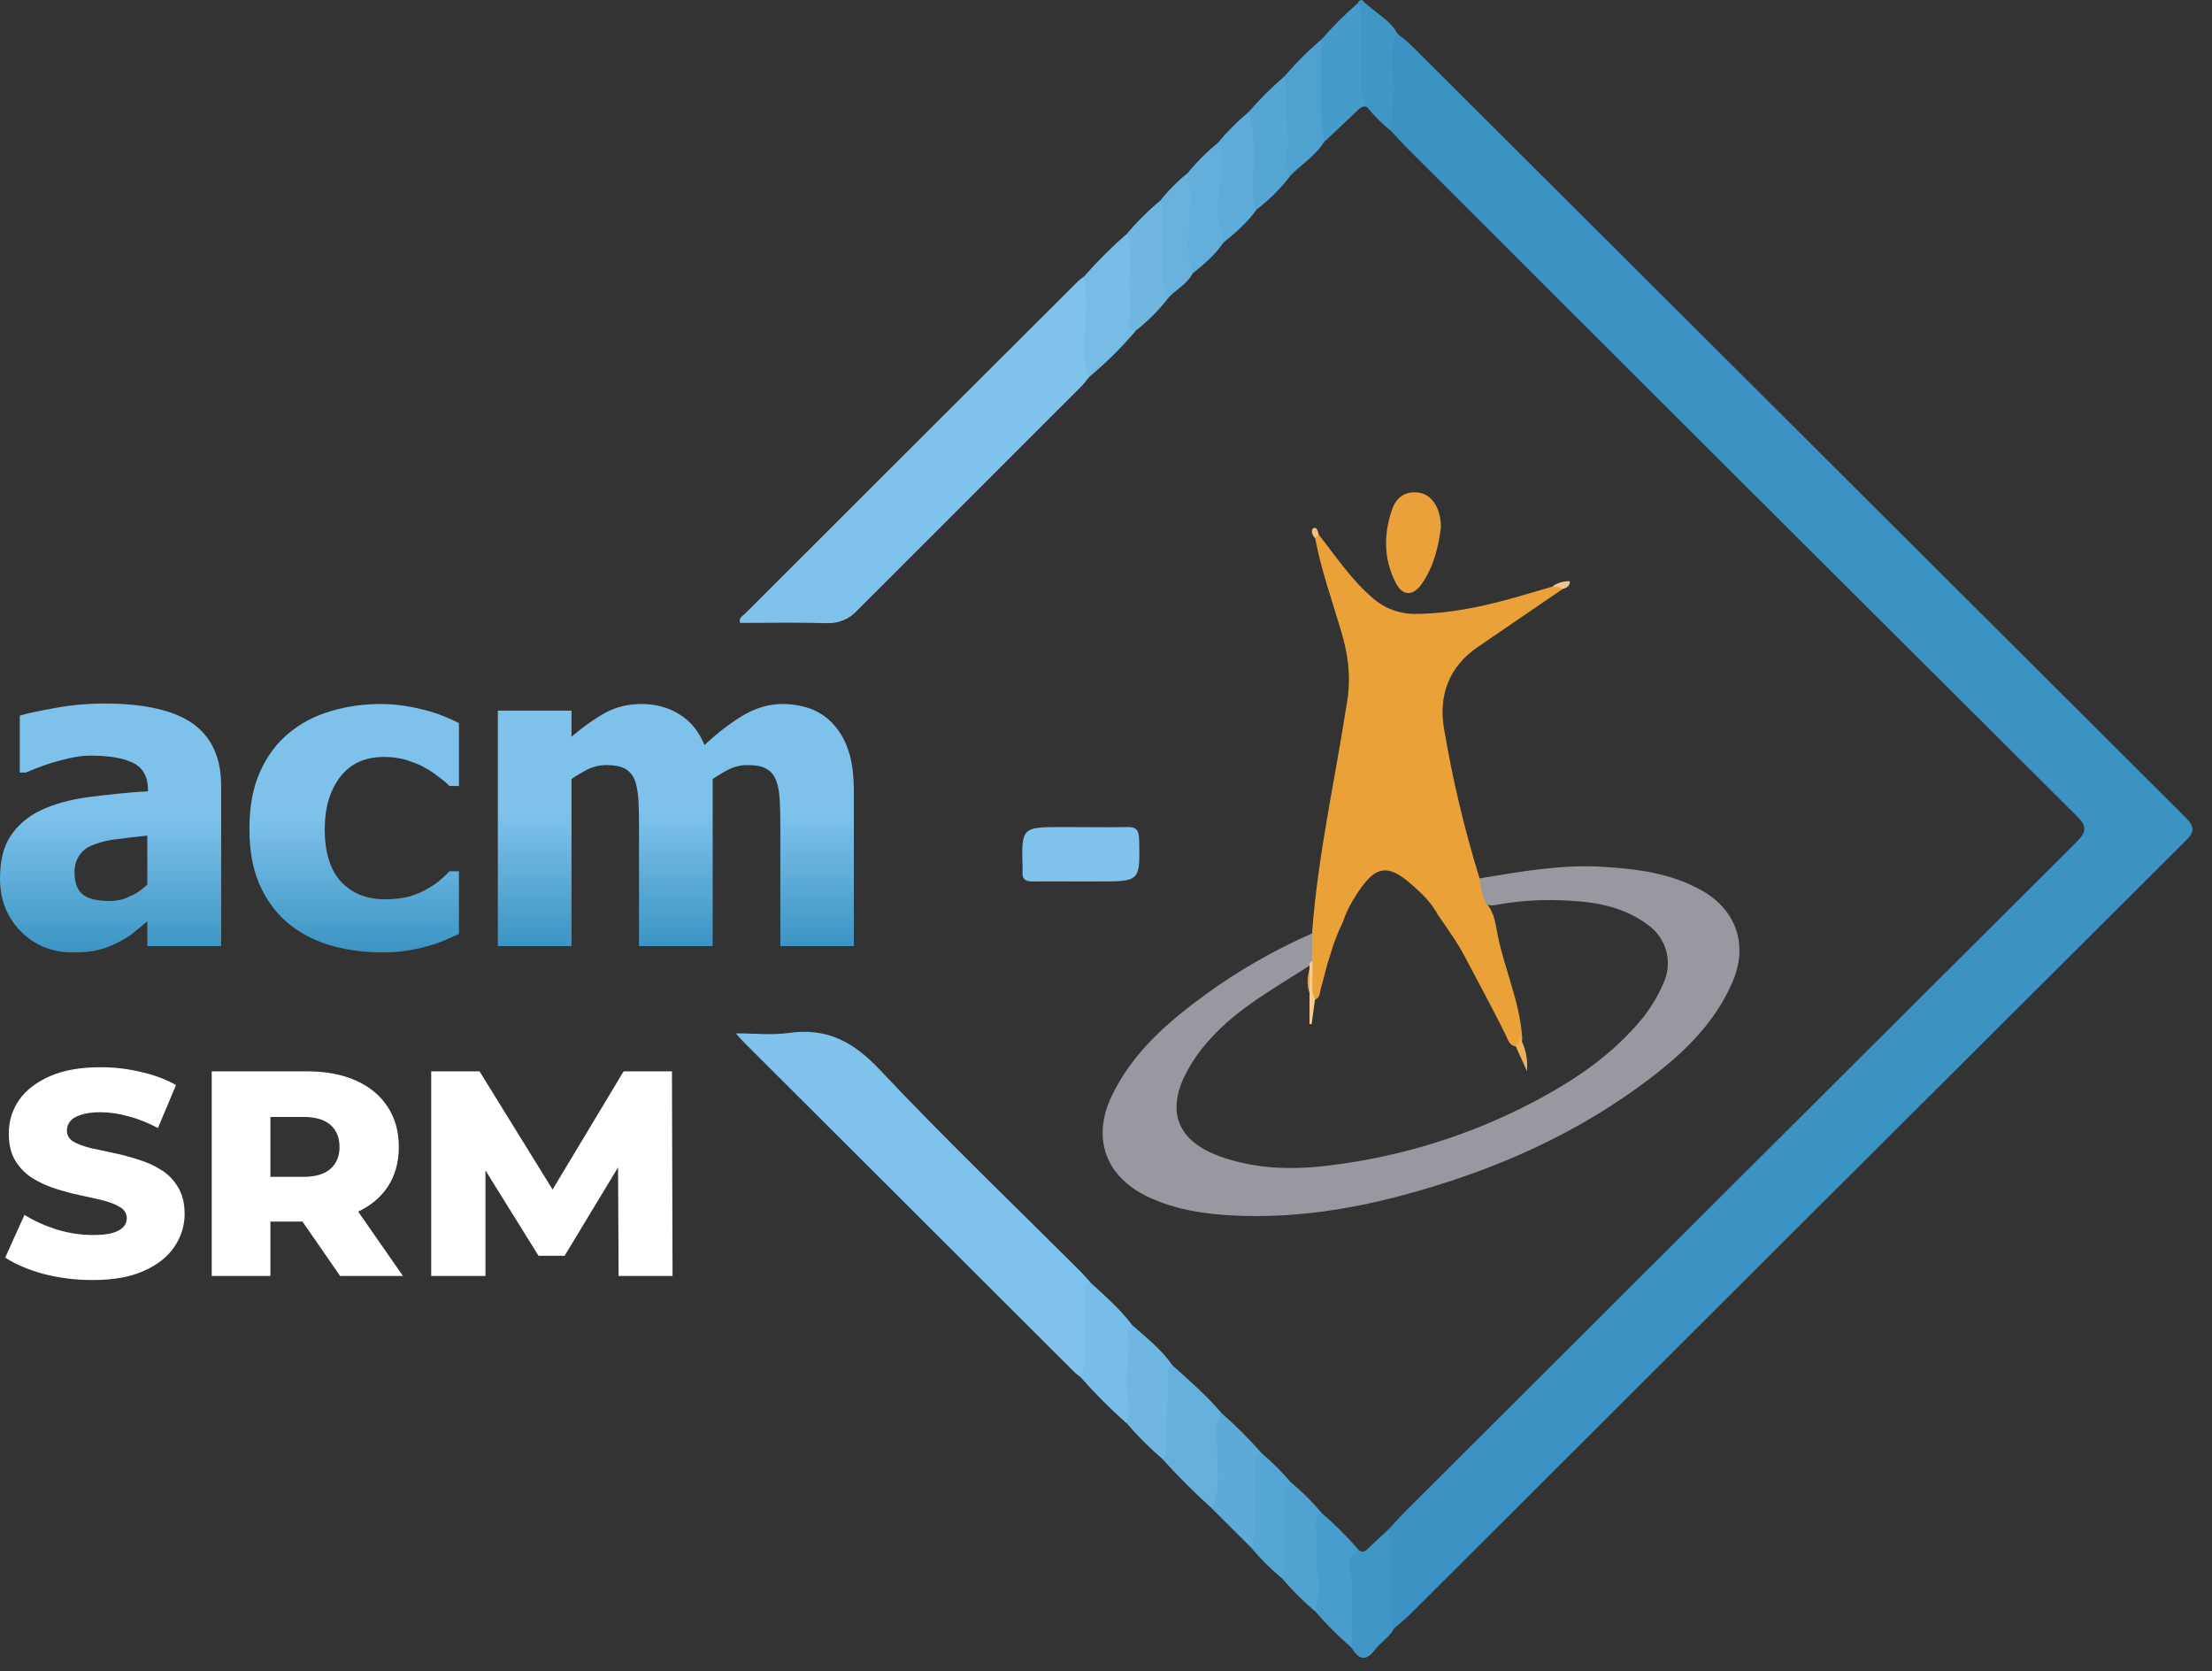 <svg width="94" height="71" viewBox="0 0 94 71" fill="none" xmlns="http://www.w3.org/2000/svg">
<rect x="0" y="0" width="94" height="71" fill="#333333" stroke="none"/>
<path d="M59.011 64.968C59.26 64.702 59.501 64.428 59.759 64.171C69.243 54.704 78.733 45.243 88.229 35.786C88.72 35.299 88.667 35.075 88.209 34.623C78.723 25.185 69.248 15.737 59.785 6.279C59.557 6.052 59.343 5.811 59.123 5.575C59.067 5.37 58.986 5.158 59.023 4.948C59.187 3.995 58.983 3.039 59.067 2.087C59.089 1.828 58.994 1.512 59.382 1.426C59.593 1.605 59.817 1.769 60.011 1.964C70.962 12.884 81.913 23.802 92.867 34.718C93.304 35.153 93.246 35.365 92.846 35.753C81.888 46.665 70.938 57.584 59.995 68.511C59.752 68.753 59.485 68.967 59.23 69.195C58.853 69.066 58.901 68.698 58.918 68.444C58.988 67.381 58.891 66.322 58.918 65.262C58.915 65.156 58.948 65.053 59.011 64.968Z" fill="#3A93C2"/>
<path d="M62.873 37.316C64.616 37.028 66.359 36.713 68.137 36.826C69.581 36.916 71.009 37.095 72.306 37.823C73.774 38.645 74.294 40.13 73.639 41.679C72.931 43.36 71.684 44.604 70.284 45.687C67.076 48.177 63.425 49.768 59.517 50.802C57.215 51.412 54.875 51.751 52.489 51.642C51.221 51.583 49.973 51.403 48.792 50.849C47.001 50.007 46.382 48.373 47.237 46.572C48.129 44.701 49.649 43.401 51.276 42.215C52.674 41.207 54.175 40.349 55.754 39.656C56.043 39.986 55.944 40.359 55.883 40.73C55.846 40.831 55.783 40.92 55.701 40.989C54.222 41.95 52.655 42.785 51.449 44.116C50.992 44.605 50.611 45.158 50.319 45.758C49.567 47.358 50.153 48.526 51.861 49.134C53.36 49.667 54.927 49.712 56.516 49.508C59.323 49.168 62.052 48.357 64.588 47.109C66.446 46.182 68.199 45.1 69.585 43.508C70.058 42.977 70.439 42.371 70.713 41.715C70.891 41.307 70.926 40.851 70.813 40.42C70.7 39.99 70.446 39.609 70.091 39.339C69.097 38.563 67.917 38.323 66.697 38.265C65.728 38.2 64.755 38.247 63.797 38.404C63.568 38.447 63.331 38.516 63.101 38.389C62.811 38.081 62.632 37.744 62.873 37.316Z" fill="#9898A0"/>
<path d="M62.875 37.316C62.898 37.681 62.992 38.038 63.152 38.367C63.525 38.769 63.555 39.305 63.657 39.789C63.957 41.211 64.564 42.545 64.682 44.002C64.697 44.178 64.695 44.35 64.519 44.456C64.141 44.487 64.08 44.161 63.967 43.931C63.418 42.822 62.82 41.733 62.248 40.641C61.921 40.014 61.5 39.449 61.107 38.867C60.903 38.501 60.64 38.171 60.33 37.89C58.977 36.586 58.453 36.654 57.489 38.255C57.312 38.549 57.168 38.862 57.06 39.188C56.835 39.644 56.653 40.12 56.517 40.61C56.362 41.052 56.275 41.515 56.139 41.957C56.078 42.157 56.119 42.448 55.794 42.487C55.444 41.934 55.552 41.37 55.756 40.806V39.654C56.001 36.31 56.753 33.04 57.257 29.733C57.411 28.722 57.283 27.784 56.998 26.828C56.609 25.513 56.143 24.217 55.887 22.863C55.851 22.725 55.913 22.686 56.04 22.714C56.769 23.637 57.418 24.621 58.327 25.4C58.845 25.858 59.519 26.102 60.21 26.08C61.572 26.066 62.894 25.792 64.199 25.434C64.796 25.267 65.389 25.086 65.982 24.917C66.132 24.891 66.323 24.749 66.371 25.046L62.809 27.479C61.567 28.325 61.124 29.548 61.365 30.958C61.727 33.108 62.231 35.232 62.875 37.316Z" fill="#EAA137"/>
<path d="M46.3 16.002C46.17 16.148 46.064 16.305 45.928 16.441C42.763 19.603 39.597 22.766 36.432 25.931C36.269 26.113 36.067 26.256 35.842 26.35C35.616 26.444 35.371 26.486 35.127 26.474C33.902 26.439 32.675 26.463 31.452 26.463C31.379 26.246 31.552 26.176 31.648 26.082C36.366 21.368 41.089 16.655 45.816 11.943C45.895 11.872 45.979 11.807 46.067 11.746C46.169 11.841 46.247 11.96 46.294 12.091C46.34 12.223 46.354 12.364 46.334 12.503C46.253 13.668 46.242 14.836 46.3 16.002Z" fill="#7FC2EB"/>
<path d="M45.925 58.514C45.826 58.431 45.721 58.356 45.63 58.265C40.965 53.611 36.3 48.956 31.635 44.302C31.544 44.212 31.462 44.113 31.268 43.9C32.099 43.9 32.823 43.984 33.526 43.882C35.144 43.649 36.272 44.262 37.386 45.445C40.131 48.358 43.027 51.134 45.86 53.957C46.027 54.124 46.178 54.305 46.337 54.474C46.156 55.509 46.325 56.561 46.245 57.602C46.225 57.941 46.315 58.314 45.925 58.514Z" fill="#7FC2EB"/>
<path d="M45.874 37.448C45.206 37.448 44.537 37.439 43.87 37.448C43.566 37.448 43.426 37.337 43.455 37.033C43.458 36.99 43.458 36.947 43.455 36.904C43.406 35.135 43.406 35.135 45.168 35.135C46.075 35.135 46.982 35.153 47.889 35.135C48.291 35.123 48.394 35.264 48.408 35.652C48.449 37.448 48.461 37.447 46.661 37.447L45.874 37.448Z" fill="#7FC2EB"/>
<path d="M49.806 57.984C50.527 58.646 51.279 59.276 51.908 60.033C51.832 61.067 51.935 62.092 51.908 63.122C51.898 63.51 51.846 63.851 51.491 64.073C50.764 63.42 50.072 62.73 49.418 62.005C49.288 60.784 49.418 59.565 49.456 58.347C49.46 58.144 49.539 57.958 49.806 57.984Z" fill="#65B1DC"/>
<path d="M46.301 16.002C46.016 15.492 46.042 14.934 46.077 14.385C46.128 13.505 46.239 12.627 46.064 11.75C46.627 11.107 47.233 10.502 47.878 9.94C48.362 10.288 48.247 10.816 48.23 11.278C48.199 12.212 48.186 13.142 48.246 14.075C47.654 14.771 47.003 15.416 46.301 16.002Z" fill="#76BCE6"/>
<path d="M45.925 58.514C46.199 57.751 46.02 56.962 46.078 56.187C46.111 55.764 46.078 55.335 46.064 54.909C46.064 54.703 46.083 54.522 46.343 54.49C46.97 55.066 47.612 55.624 48.126 56.31C48.18 57.473 47.957 58.627 48.126 59.788C48.163 60.046 48.126 60.305 47.867 60.459C47.181 59.85 46.533 59.2 45.925 58.514Z" fill="#77BDE7"/>
<path d="M58.094 4.547C57.926 4.486 57.813 4.573 57.698 4.683C57.218 5.142 56.734 5.596 56.251 6.052C56.224 6.054 56.197 6.05 56.172 6.041C56.146 6.032 56.123 6.017 56.104 5.999C56.085 5.98 56.069 5.957 56.059 5.933C56.05 5.908 56.045 5.881 56.046 5.854C55.946 4.578 55.925 3.296 55.985 2.017C55.985 1.888 56.091 1.785 56.157 1.675C56.638 1.122 57.158 0.604 57.712 0.124C58.002 0.253 58.025 0.512 58.032 0.77C58.063 2.028 58.006 3.289 58.094 4.547Z" fill="#459BC9"/>
<path d="M61.23 22.423C61.13 23.191 60.943 24.065 60.406 24.82C60.04 25.337 59.6 25.32 59.312 24.759C58.794 23.754 58.794 22.69 59.155 21.647C59.34 21.107 59.765 20.818 60.367 20.942C60.877 21.048 61.245 21.646 61.23 22.423Z" fill="#EAA139"/>
<path d="M59.011 64.968C59.153 65.98 59.185 67.004 59.107 68.022C59.08 68.418 59.122 68.816 59.23 69.198C59.04 69.564 58.667 69.767 58.429 70.088C58.041 70.605 57.736 70.502 57.443 70.01C57.337 69.824 57.279 69.614 57.276 69.399C57.316 68.546 57.297 67.691 57.22 66.84C57.207 66.605 57.235 66.368 57.303 66.142C57.359 65.93 57.425 65.705 57.734 65.847C57.955 66.019 58.074 65.847 58.213 65.712C58.476 65.461 58.744 65.216 59.011 64.968Z" fill="#4097C6"/>
<path d="M47.869 60.453C48.061 60.016 47.935 59.578 47.883 59.135C47.785 58.268 48.067 57.405 47.927 56.532C47.918 56.468 48.057 56.381 48.126 56.304C48.715 56.834 49.351 57.319 49.81 57.985C49.634 58.073 49.62 58.192 49.621 58.396C49.621 59.414 49.582 60.431 49.564 61.449C49.562 61.642 49.513 61.832 49.42 62.002C48.865 61.525 48.346 61.008 47.869 60.453Z" fill="#6FB7E1"/>
<path d="M51.49 64.074C51.904 63.217 51.712 62.305 51.718 61.414C51.718 60.942 51.589 60.459 51.909 60.033C52.507 60.556 53.069 61.118 53.593 61.714C53.439 62.776 53.552 63.847 53.49 64.912C53.473 65.221 53.544 65.572 53.172 65.751L51.49 64.074Z" fill="#5CABD7"/>
<path d="M56.157 1.676C56.131 3.137 56.057 4.598 56.25 6.052C55.888 6.639 55.29 6.99 54.824 7.474C54.465 7.394 54.436 7.094 54.459 6.828C54.555 5.829 54.476 4.832 54.446 3.834C54.432 3.62 54.487 3.407 54.603 3.226C55.077 2.667 55.596 2.149 56.157 1.676Z" fill="#4FA2D0"/>
<path d="M57.738 65.847C57.205 66.084 57.379 66.639 57.414 66.956C57.528 67.979 57.431 68.993 57.448 70.011C56.892 69.532 56.372 69.014 55.893 68.459C55.754 67.602 55.847 66.732 55.743 65.873C55.712 65.535 55.712 65.195 55.743 64.857C55.762 64.583 55.788 64.284 56.185 64.295C56.741 64.773 57.26 65.292 57.738 65.847Z" fill="#479DCB"/>
<path d="M54.604 3.226C54.645 4.172 54.704 5.118 54.724 6.07C54.736 6.543 54.406 7.036 54.825 7.479C54.417 8.015 53.937 8.494 53.4 8.901C52.997 8.772 52.989 8.393 53.033 8.106C53.19 7.072 53.033 6.054 52.996 5.029C52.997 4.943 53.014 4.858 53.044 4.777C53.525 4.222 54.046 3.704 54.604 3.226Z" fill="#55A6D3"/>
<path d="M48.239 14.069C47.884 13.986 48.014 13.698 48.011 13.489C47.998 12.489 48.002 11.489 48.011 10.488C48.016 10.295 47.971 10.105 47.881 9.934C48.315 9.423 48.792 8.95 49.307 8.52C49.566 8.732 49.605 9.037 49.602 9.333C49.593 10.44 49.624 11.545 49.654 12.652C49.243 13.181 48.767 13.657 48.239 14.069Z" fill="#6FB7E1"/>
<path d="M53.048 4.77C53.322 5.675 53.335 6.613 53.254 7.535C53.21 8.02 53.162 8.461 53.404 8.894C53.015 9.449 52.503 9.89 51.979 10.316C51.646 10.073 51.678 9.692 51.642 9.353C51.558 8.651 51.599 7.941 51.764 7.253C51.867 6.842 51.512 6.461 51.756 6.066C52.147 5.597 52.579 5.163 53.048 4.77Z" fill="#5CABD8"/>
<path d="M58.094 4.547C57.897 4.265 57.805 3.923 57.835 3.58C57.854 2.675 57.835 1.77 57.843 0.865C57.843 0.606 57.85 0.348 57.706 0.116C57.747 0.021 57.858 -0.033 57.909 0.022C58.373 0.518 59.044 0.798 59.382 1.422C59.03 2.043 59.179 2.75 59.212 3.374C59.252 4.122 59.153 4.84 59.123 5.572C58.743 5.27 58.398 4.926 58.094 4.547Z" fill="#3E97C5"/>
<path d="M56.182 64.295C55.848 64.438 55.868 64.742 55.911 65.007C56.014 65.63 55.855 66.256 56.012 66.887C56.142 67.398 56.012 67.942 55.893 68.462C55.38 68.026 54.904 67.551 54.468 67.039C54.311 65.819 54.468 64.597 54.468 63.375C54.468 63.15 54.532 62.871 54.897 63.007C55.362 63.398 55.792 63.829 56.182 64.295Z" fill="#50A3D0"/>
<path d="M51.758 6.067C52.17 7.136 51.637 8.213 51.782 9.299C51.829 9.649 52.041 9.96 51.98 10.322C51.632 10.832 51.168 11.227 50.685 11.614C50.352 11.49 50.352 11.167 50.352 10.919C50.362 10.279 50.222 9.635 50.372 9.003C50.502 8.457 50.221 7.895 50.463 7.358C50.85 6.886 51.284 6.453 51.758 6.067Z" fill="#63AFDB"/>
<path d="M54.887 63.012C54.498 63.082 54.628 63.384 54.62 63.623C54.608 64.666 54.602 65.706 54.584 66.749C54.562 66.853 54.521 66.954 54.464 67.044C53.996 66.651 53.562 66.219 53.169 65.752C53.443 65.081 53.277 64.373 53.325 63.683C53.361 63.159 53.325 62.631 53.315 62.103C53.313 62.018 53.339 61.934 53.389 61.864C53.438 61.795 53.508 61.742 53.59 61.715C54.059 62.109 54.493 62.543 54.887 63.012Z" fill="#54A6D3"/>
<path d="M50.463 7.358C50.744 8.445 50.453 9.535 50.489 10.623C50.499 10.952 50.618 11.278 50.687 11.605C50.456 12.069 49.979 12.29 49.65 12.652C49.379 12.329 49.47 11.932 49.436 11.565C49.346 10.552 49.558 9.526 49.307 8.52C49.648 8.091 50.035 7.701 50.463 7.358Z" fill="#68B2DD"/>
<path d="M66.365 25.037C66.272 24.892 66.106 24.963 65.977 24.907C66.192 24.758 66.45 24.682 66.713 24.692C66.716 24.947 66.527 24.979 66.365 25.037Z" fill="#F2C688"/>
<path d="M56.04 22.717L55.887 22.867C55.757 22.738 55.687 22.51 55.818 22.437C55.949 22.363 56.014 22.576 56.04 22.717Z" fill="#F1C280"/>
<path d="M55.882 42.465L55.738 43.511L55.648 43.503V40.933C55.682 40.892 55.719 40.85 55.755 40.81C55.872 41.356 55.632 41.93 55.882 42.465Z" fill="#F4CC94"/>
<path d="M64.567 44.045C64.828 44.487 64.94 45 64.888 45.51C64.728 45.155 64.569 44.799 64.411 44.443C64.581 44.357 64.56 44.195 64.567 44.045Z" fill="#EDB25E"/>
<path d="M6.261 39.144C6.049 39.313 5.858 39.468 5.681 39.616C5.519 39.764 5.3 39.891 5.01 40.039C4.727 40.187 4.466 40.293 4.19 40.349C3.929 40.427 3.561 40.462 3.081 40.462C2.198 40.462 1.463 40.152 0.883 39.567C0.297 38.968 0 38.234 0 37.325C0 36.571 0.148 35.971 0.445 35.52C0.749 35.062 1.173 34.695 1.724 34.428C2.289 34.16 2.968 33.969 3.745 33.864C4.536 33.765 5.377 33.666 6.289 33.617V33.553C6.289 33.011 6.077 32.623 5.674 32.419C5.264 32.207 4.657 32.101 3.837 32.101C3.462 32.101 3.038 32.172 2.544 32.313C2.056 32.432 1.576 32.616 1.095 32.82H0.841V30.402C1.152 30.303 1.646 30.205 2.339 30.078C3.031 29.951 3.724 29.888 4.437 29.888C6.162 29.888 7.412 30.184 8.204 30.748C9.002 31.326 9.398 32.207 9.398 33.377V40.194L6.261 40.194V39.144ZM6.261 37.579V35.499C5.731 35.555 5.307 35.605 4.989 35.647C4.671 35.682 4.346 35.746 4.035 35.866C3.759 35.957 3.547 36.098 3.406 36.296C3.25 36.493 3.166 36.747 3.166 37.057C3.166 37.522 3.3 37.847 3.547 38.023C3.794 38.199 4.169 38.277 4.671 38.277C4.925 38.277 5.208 38.234 5.483 38.093C5.78 37.98 6.034 37.797 6.261 37.579Z" fill="url(#paint0_linear_201_179)"/>
<path d="M16.259 40.462C15.433 40.462 14.663 40.349 13.977 40.144C13.299 39.933 12.705 39.615 12.197 39.185C11.688 38.741 11.299 38.199 11.017 37.55C10.734 36.894 10.6 36.112 10.6 35.231C10.6 34.265 10.741 33.468 11.052 32.784C11.356 32.114 11.758 31.565 12.288 31.135C12.79 30.719 13.377 30.409 14.062 30.211C14.733 30.007 15.44 29.908 16.175 29.908C16.726 29.908 17.291 29.979 17.835 30.112C18.393 30.232 18.945 30.437 19.503 30.719V33.391H19.1C18.987 33.271 18.825 33.137 18.648 33.01C18.457 32.855 18.273 32.728 18.054 32.615C17.828 32.474 17.56 32.389 17.291 32.291C16.994 32.206 16.676 32.157 16.323 32.157C15.525 32.157 14.903 32.432 14.465 32.996C14.034 33.546 13.8 34.293 13.8 35.231C13.8 36.225 14.041 36.979 14.507 37.472C14.973 37.959 15.588 38.206 16.373 38.206C16.768 38.206 17.122 38.156 17.425 38.079C17.715 37.987 17.97 37.874 18.174 37.754C18.393 37.627 18.577 37.508 18.726 37.367C18.874 37.24 19.008 37.12 19.1 37.014H19.503V39.679C19.326 39.757 19.121 39.848 18.881 39.954C18.648 40.046 18.422 40.13 18.167 40.194C17.871 40.292 17.574 40.335 17.312 40.384C17.044 40.433 16.698 40.462 16.259 40.462Z" fill="url(#paint1_linear_201_179)"/>
<path d="M33.161 40.194V35.188C33.161 34.702 33.154 34.293 33.133 33.947C33.112 33.609 33.056 33.327 32.964 33.116C32.879 32.897 32.73 32.749 32.547 32.65C32.363 32.545 32.094 32.502 31.762 32.502C31.522 32.502 31.289 32.545 31.049 32.65C30.816 32.756 30.561 32.911 30.286 33.094V40.194H27.155V35.188C27.155 34.702 27.148 34.293 27.127 33.947C27.099 33.609 27.056 33.327 26.965 33.116C26.866 32.897 26.731 32.749 26.548 32.65C26.35 32.545 26.088 32.502 25.756 32.502C25.495 32.502 25.247 32.559 25 32.672C24.753 32.798 24.513 32.939 24.287 33.094V40.194H21.156V30.19H24.287V31.297C24.795 30.867 25.283 30.521 25.735 30.274C26.18 30.035 26.689 29.908 27.261 29.908C27.869 29.908 28.413 30.056 28.865 30.345C29.346 30.634 29.692 31.064 29.939 31.649C30.54 31.092 31.112 30.662 31.635 30.359C32.172 30.056 32.709 29.908 33.253 29.908C33.72 29.908 34.137 29.993 34.511 30.134C34.879 30.289 35.197 30.514 35.444 30.803C35.733 31.128 35.938 31.508 36.073 31.952C36.221 32.397 36.285 32.968 36.285 33.687L36.285 40.194H33.161Z" fill="url(#paint2_linear_201_179)"/>
<path d="M3.939 54.38C3.217 54.38 2.519 54.293 1.848 54.119C1.184 53.937 0.642 53.705 0.222 53.424L1.041 51.611C1.436 51.859 1.89 52.066 2.402 52.231C2.923 52.389 3.439 52.467 3.952 52.467C4.296 52.467 4.573 52.438 4.783 52.38C4.993 52.314 5.144 52.231 5.237 52.132C5.338 52.025 5.388 51.9 5.388 51.76C5.388 51.561 5.296 51.404 5.111 51.288C4.926 51.172 4.687 51.077 4.393 51.002C4.099 50.928 3.771 50.853 3.41 50.778C3.057 50.704 2.7 50.609 2.339 50.493C1.986 50.377 1.663 50.228 1.369 50.046C1.075 49.855 0.835 49.611 0.651 49.313C0.466 49.007 0.373 48.622 0.373 48.158C0.373 47.636 0.516 47.164 0.802 46.742C1.096 46.32 1.533 45.98 2.112 45.724C2.692 45.467 3.414 45.339 4.279 45.339C4.859 45.339 5.426 45.405 5.98 45.538C6.543 45.662 7.043 45.848 7.48 46.096L6.711 47.922C6.291 47.699 5.875 47.533 5.464 47.425C5.052 47.309 4.653 47.251 4.267 47.251C3.922 47.251 3.645 47.289 3.435 47.363C3.225 47.429 3.074 47.52 2.981 47.636C2.889 47.752 2.843 47.885 2.843 48.034C2.843 48.224 2.931 48.377 3.107 48.493C3.292 48.601 3.532 48.692 3.826 48.767C4.128 48.833 4.456 48.903 4.808 48.978C5.17 49.052 5.527 49.147 5.879 49.263C6.241 49.371 6.568 49.52 6.862 49.71C7.156 49.892 7.391 50.137 7.568 50.443C7.753 50.741 7.845 51.118 7.845 51.573C7.845 52.078 7.698 52.546 7.404 52.977C7.118 53.399 6.686 53.738 6.106 53.995C5.535 54.252 4.813 54.38 3.939 54.38ZM8.997 54.206V45.513H13.029C13.835 45.513 14.528 45.641 15.108 45.898C15.696 46.154 16.15 46.527 16.469 47.015C16.788 47.496 16.948 48.067 16.948 48.729C16.948 49.383 16.788 49.95 16.469 50.431C16.15 50.903 15.696 51.267 15.108 51.524C14.528 51.772 13.835 51.896 13.029 51.896H10.383L11.492 50.865V54.206H8.997ZM14.453 54.206L12.261 51.039H14.919L17.124 54.206H14.453ZM11.492 51.126L10.383 49.996H12.878C13.399 49.996 13.785 49.884 14.037 49.661C14.297 49.437 14.428 49.127 14.428 48.729C14.428 48.324 14.297 48.009 14.037 47.785C13.785 47.562 13.399 47.45 12.878 47.45H10.383L11.492 46.32V51.126ZM18.324 54.206V45.513H20.378L24.032 51.424H22.948L26.501 45.513H28.555L28.58 54.206H26.287L26.262 48.953H26.652L23.994 53.349H22.885L20.151 48.953H20.63V54.206H18.324Z" fill="white"/>
<defs>
<linearGradient id="paint0_linear_201_179" x1="4.699" y1="29.888" x2="4.699" y2="40.462" gradientUnits="userSpaceOnUse">
<stop offset="0.45" stop-color="#7EC2EB"/>
<stop offset="1" stop-color="#3B95C3"/>
</linearGradient>
<linearGradient id="paint1_linear_201_179" x1="15.051" y1="29.908" x2="15.051" y2="40.462" gradientUnits="userSpaceOnUse">
<stop offset="0.45" stop-color="#7EC2EB"/>
<stop offset="1" stop-color="#3B95C3"/>
</linearGradient>
<linearGradient id="paint2_linear_201_179" x1="28.721" y1="29.908" x2="28.721" y2="40.194" gradientUnits="userSpaceOnUse">
<stop offset="0.45" stop-color="#7EC2EB"/>
<stop offset="1" stop-color="#3B95C3"/>
</linearGradient>
</defs>
</svg>
